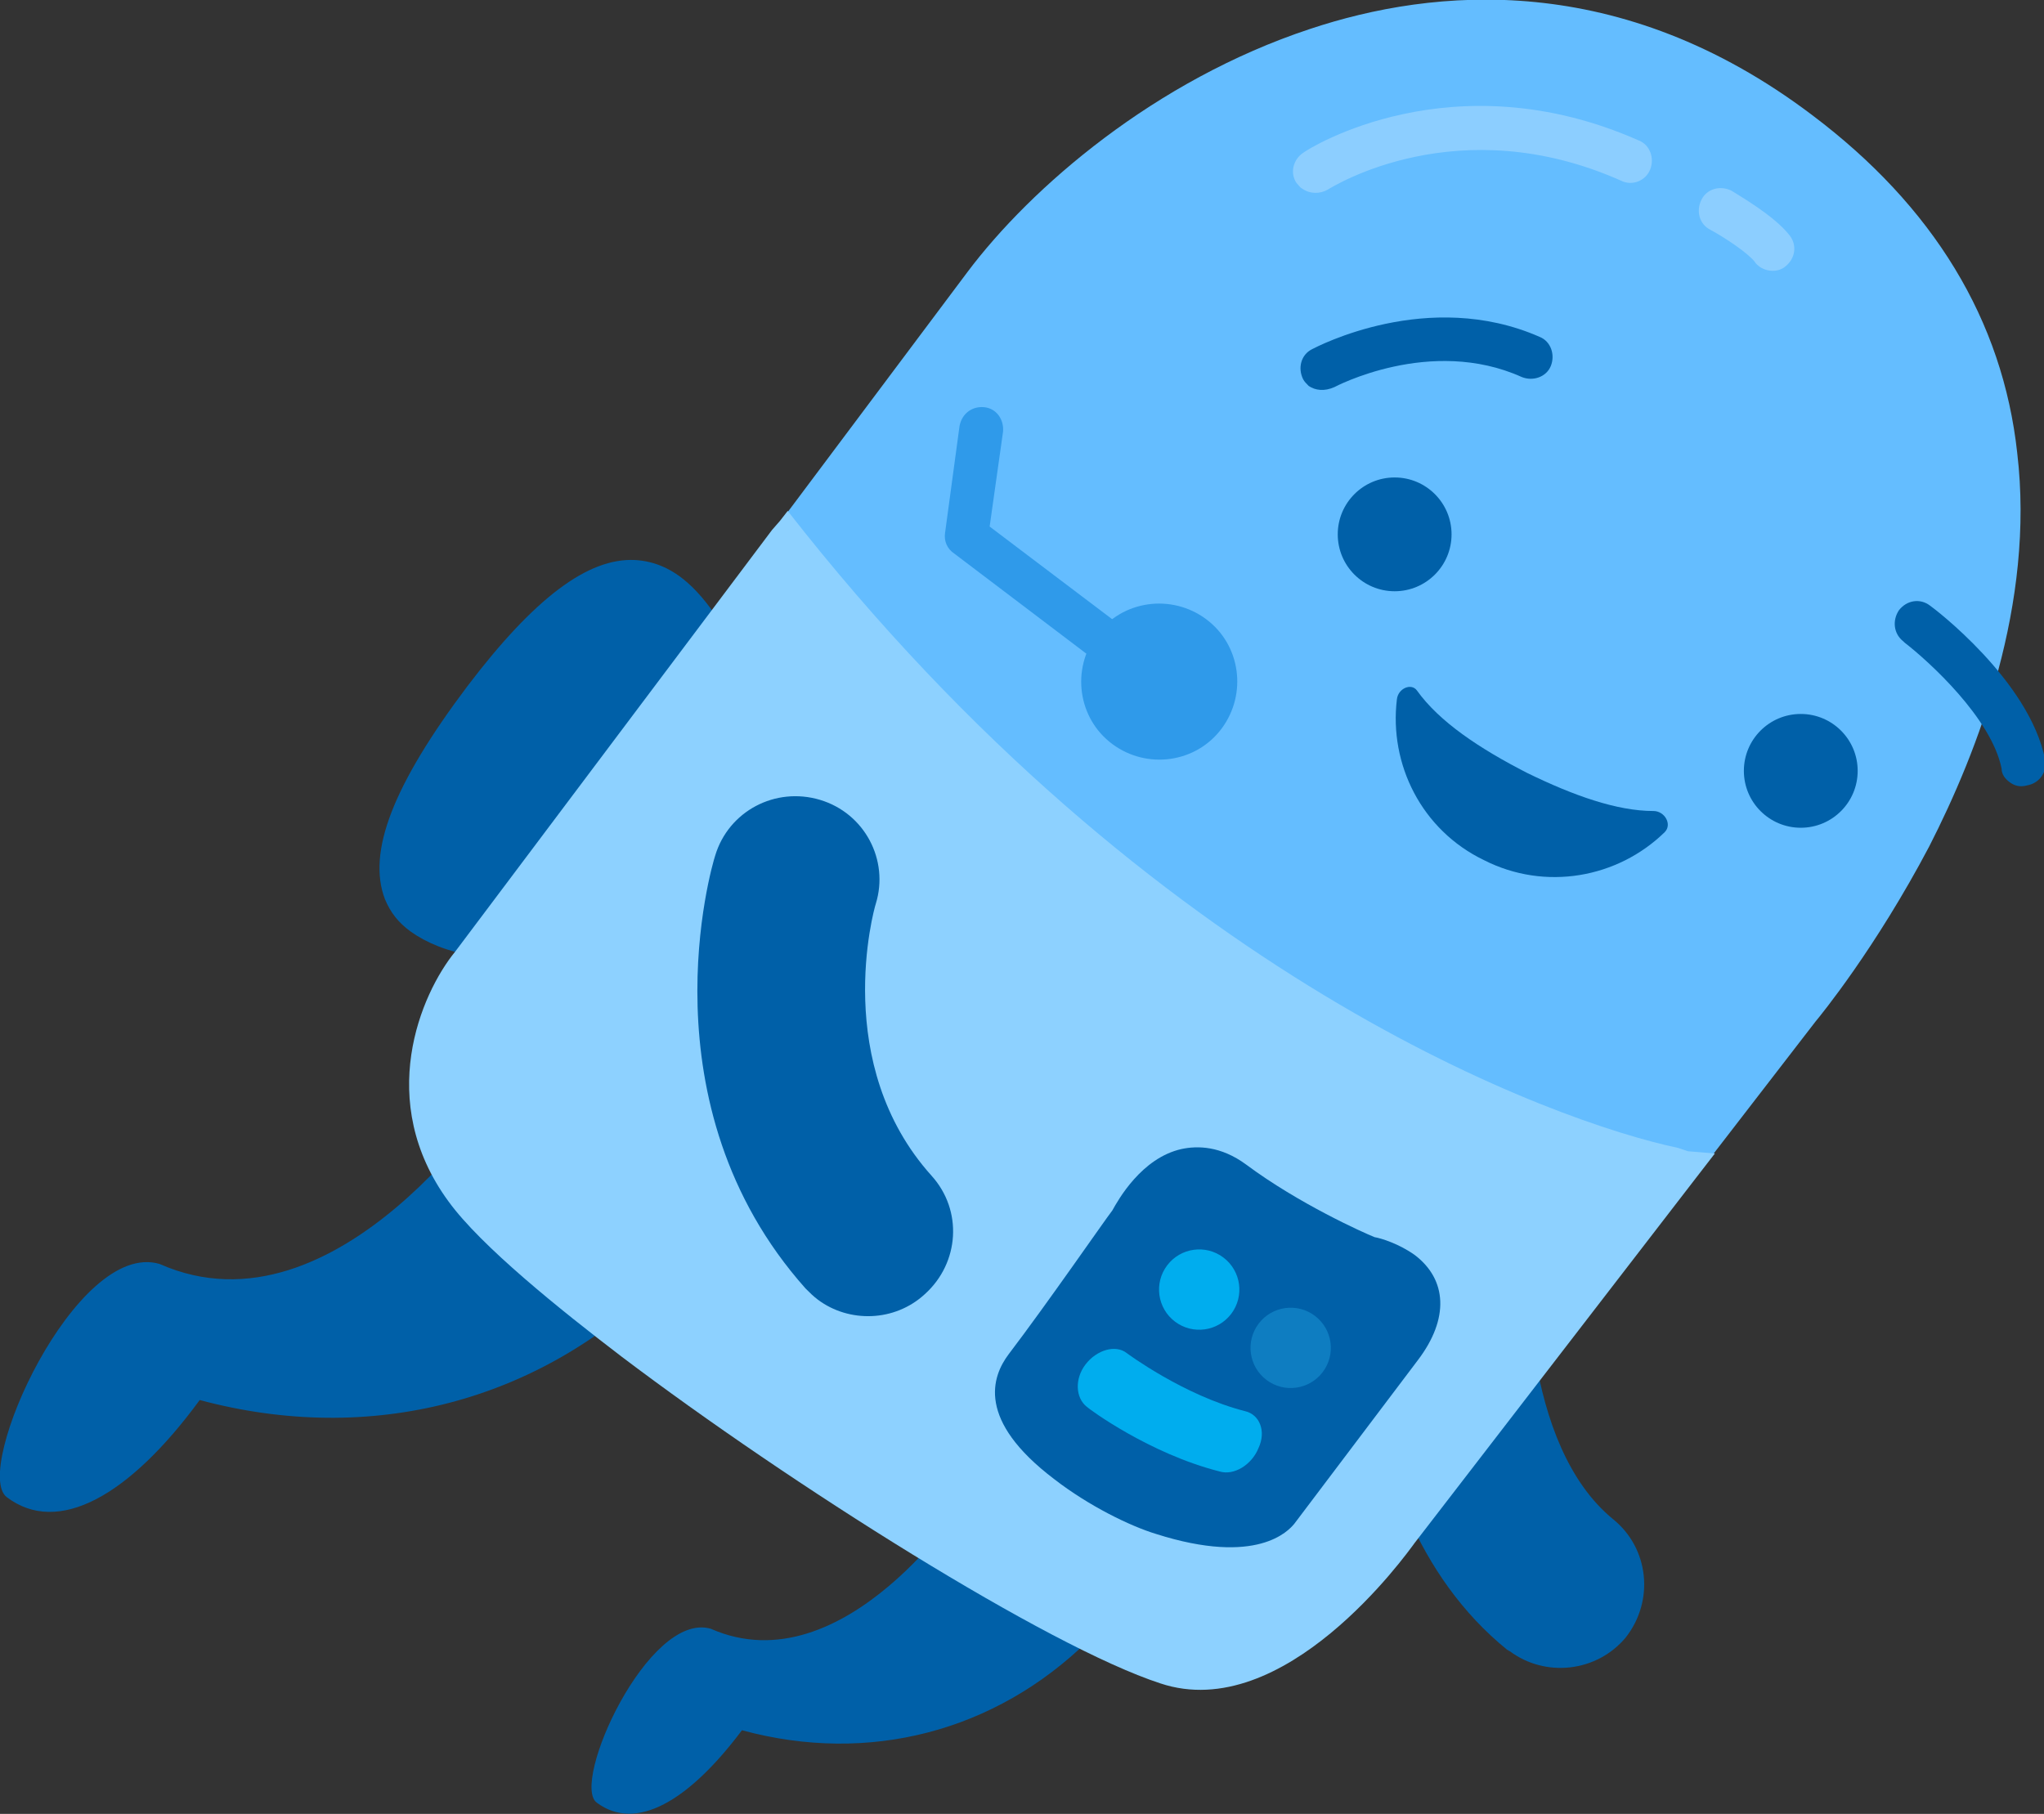 <svg id="Layer_1" xmlns="http://www.w3.org/2000/svg" viewBox="0 0 183.2 162.6"><rect x="0" y="0" width="183.2" height="162.6" fill="#333333" stroke="none"/><style>.st0{fill:#37A0FF;} .st1{fill:#494E58;} .st2{fill:#1684EF;} .st3{fill:#2595FE;} .st4{fill:#137ADE;} .st5{fill:#525B68;} .st6{fill:none;stroke:#404041;stroke-width:5;stroke-miterlimit:10;} .st7{fill:#3A3F47;} .st8{fill:#57606D;} .st9{fill:none;stroke:#FFFFFF;stroke-width:3;stroke-miterlimit:10;} .st10{fill:#546C89;} .st11{fill:#5E7A96;} .st12{fill-rule:evenodd;clip-rule:evenodd;fill:none;stroke:#0060A8;stroke-width:8;stroke-linecap:round;stroke-linejoin:round;stroke-miterlimit:10;} .st13{fill-rule:evenodd;clip-rule:evenodd;fill:#0060A8;} .st14{fill-rule:evenodd;clip-rule:evenodd;fill:#FFFFFF;} .st15{fill-rule:evenodd;clip-rule:evenodd;fill:#164B78;} .st16{fill-rule:evenodd;clip-rule:evenodd;fill:#CCE9FF;} .st17{fill-rule:evenodd;clip-rule:evenodd;fill:#2E9FFF;} .st18{fill:#FFFFFF;} .st19{fill:#5D5D5D;} .st20{fill:#0060A8;} .st21{fill:#64BDFF;} .st22{fill:#9FD6FF;} .st23{fill:#85D1FF;} .st24{fill:#0E7DC1;} .st25{fill:#00ADEE;} .st26{fill:#404041;} .st27{opacity:0.26;} .st28{fill:#2F9AEA;} .st29{fill:#94D77F;stroke:#94D77F;stroke-width:2;stroke-miterlimit:10;} .st30{fill:none;stroke:#FFFFFF;stroke-width:2;stroke-miterlimit:10;} .st31{fill:none;stroke:#1795E2;stroke-width:5;stroke-linecap:round;stroke-linejoin:round;stroke-miterlimit:10;} .st32{fill:#1795E2;} .st33{fill:#39B4FF;} .st34{fill:#4BACFF;} .st35{fill:#231F20;} .st36{fill:none;stroke:#85D1FF;stroke-width:5;stroke-linecap:round;stroke-linejoin:round;stroke-miterlimit:10;} .st37{fill:none;stroke:#0060A8;stroke-width:5;stroke-linecap:round;stroke-linejoin:round;stroke-miterlimit:10;} .st38{fill:none;} .st39{fill:#208FFA;} .st40{fill:#EE4036;} .st41{fill:#FAAF40;} .st42{fill-rule:evenodd;clip-rule:evenodd;fill:#8DD1FF;} .st43{fill-rule:evenodd;clip-rule:evenodd;fill:#64BDFF;} .st44{fill:#8DD1FF;}</style><path class="st20" d="M64.7 56c-1.7-2.6-4-5.6-7.8-5.8-4.2-.2-9 3.4-15 11.3-6.7 8.9-9 14.9-7.4 19.1.5 1.2 1.2 2.1 2.3 2.9 1.4 1 3.3 1.8 5.7 2.2 1.1.2 2.1-.5 2.3-1.6.1-.8-.2-1.5-.8-1.9l17.8-23.6c.6.5 1.5.6 2.2.1 1-.6 1.3-1.8.7-2.7zM44.9 97.7s-14.6 22.7-30.6 15.6C6.8 111.1-2.5 131.8.6 134.2c4.6 3.5 11-.1 17.3-8.7 15.3 4.1 30.4.2 41.5-10.8 11.2-11-14.5-17-14.5-17zM86.6 134.4S75.7 151.3 63.7 146c-5.6-1.6-12.6 13.9-10.2 15.6 3.5 2.6 8.2-.1 13-6.5 11.4 3.1 22.7.1 31-8 8.3-8.2-10.9-12.7-10.9-12.7z"/><path class="st26" d="M124.3 115.8c-.9-.7-2.1-.9-2.1-.9-.1 0-.3-.1-.4-.1-.3-.1-7.1-2.9-12.6-7.1-1.3-1-2.2-.8-2.5-.7-1.8.4-3.3 2.8-3.6 3.5 0 .1-.1.2-.1.3-.1.1-5.7 8.1-9.4 13.2-1.3 1.7 1.5 4.2 3.4 5.6 2.9 2.2 6.3 3.8 7.9 4.3 5.9 1.9 7.9.6 8.1.4l11-14.6c1.9-2.8.9-3.5.3-3.9z"/><path class="st21" d="M180.8 40.6c-1.3-11.9-7.5-22.1-18.4-30.3-17.2-13-33.9-11.4-45-7.7-13.9 4.6-25 14.2-30.7 21.8L69.4 47.5v.1c0 .1-.1.3-.1.4-.7 4.4 2.9 10.5 10.7 18.3 4.1 4.1 9.3 8.5 15.1 12.8 6.9 5.2 14.5 10.3 22.1 14.6 8.9 5.2 25.2 13.6 34 12 .1 0 .3-.1.4-.1h.3l10.8-14c.5-.6 5.4-6.6 10.2-15.7 4.4-8.6 9.5-21.8 7.9-35.3z"/><circle class="st20" cx="125" cy="47.9" r="5.1"/><circle class="st20" cx="161.4" cy="69.1" r="5.1"/><path class="st13" d="M125.2 62.7c-.7 5.8 2.2 11.7 7.8 14.4 5.5 2.8 12 1.6 16.2-2.5.7-.7 0-1.9-1-1.9-3.3 0-7.2-1.4-11.3-3.4-4.3-2.2-7.9-4.6-9.9-7.4-.5-.7-1.7-.2-1.8.8z"/><path class="st20" d="M117.3 34.6c-.2-.2-.4-.4-.5-.6-.5-1-.2-2.2.8-2.7.4-.2 10.4-5.5 20.4-1.1 1 .4 1.4 1.6 1 2.6-.4 1-1.6 1.4-2.6 1-8.2-3.7-16.8.9-16.8.9-.9.4-1.7.3-2.3-.1zM180.1 70.1c-.4-.3-.7-.7-.7-1.2-.9-4.5-6.5-9.6-8.7-11.3l-.1-.1c-.9-.7-1-1.9-.4-2.8.7-.9 1.9-1.1 2.8-.4.3.2 8.9 6.7 10.3 13.8.2 1.1-.5 2.1-1.6 2.3-.7.2-1.2 0-1.6-.3z"/><path class="st27 st18" d="M116.7 16.9c-.2-.1-.3-.3-.5-.5-.6-.9-.3-2.1.6-2.7.5-.4 13.4-8.5 30.1-1.1 1 .4 1.4 1.6 1 2.6-.4 1-1.6 1.5-2.6 1-14.6-6.5-25.8.5-26.3.8-.7.4-1.6.4-2.3-.1zM157.7 23.9c-.1-.1-.3-.2-.4-.4-.6-.8-2.7-2.2-4-2.9-1-.5-1.3-1.7-.8-2.7.5-1 1.7-1.3 2.7-.8.6.4 3.8 2.2 5.2 4 .7.9.5 2.1-.4 2.8-.6.5-1.6.5-2.3 0z"/><path class="st28" d="M98.3 59.3l-12.8-9.7c-.6-.4-.9-1.1-.8-1.8l1.3-9.6c.2-1.1 1.1-1.8 2.2-1.7 1.1.1 1.8 1.1 1.7 2.2l-1.2 8.5 11.9 9c.9.7 1 1.9.4 2.8-.6.8-1.9.9-2.7.3z"/><path class="st28" d="M108.1 55.5c-3.1-2.3-7.5-1.7-9.8 1.4-2.3 3.1-1.7 7.5 1.4 9.8 3.1 2.3 7.5 1.7 9.8-1.4 2.3-3.1 1.7-7.5-1.4-9.8z"/><g><path class="st20" d="M135.3 148c-.1 0-.1-.1-.2-.1-16.3-13.2-13-40.8-12.8-42 .5-4.1 4.3-7 8.4-6.5 4.1.5 7 4.3 6.5 8.4-.7 5.7-.7 21.8 7.4 28.4 3.2 2.6 3.7 7.3 1.1 10.6-2.6 3.1-7.2 3.6-10.4 1.2z"/></g><g><path class="st44" d="M151.3 103.2l-.9-.3c-10.9-2.3-47-15.1-79.8-57.1l-.7.9-.7.8-28.4 37.8c-3.1 3.8-7.2 13.4-.6 22.4 2.9 4 10 9.7 15.5 13.9 15.2 11.5 38.2 26 48.3 29.3 11.1 3.7 22-11.5 22.8-12.6l25.2-32.7 1.7-2.2-2.4-.2z"/></g><g><path class="st20" d="M73.3 116.5c-.4-.3-.7-.6-1.1-1-14.7-16.5-8.4-37.9-8.1-38.8 1.2-4 5.4-6.2 9.4-5 4 1.2 6.2 5.4 5 9.3-.2.6-4 14.4 5 24.4 2.8 3.1 2.5 7.8-.6 10.6-2.7 2.5-6.8 2.6-9.6.5z"/></g><g><path class="st20" d="M94.5 132.6c-7-5.3-5.6-9.2-4.1-11.2 3.5-4.6 8.6-12 9.3-12.9.5-.9 2.6-4.7 6.2-5.5 1.4-.3 3.5-.3 5.8 1.4 4.7 3.5 10.5 6.1 11.5 6.5.6.1 2.2.6 3.6 1.6 2.9 2.2 3.1 5.7.3 9.4L116 136.6c-.5.6-3.3 3.8-12.4.9-2.3-.7-6-2.5-9.1-4.9z"/><ellipse transform="rotate(37.08 107.493 115.574)" class="st25" cx="107.5" cy="115.6" rx="3.6" ry="3.6"/><ellipse transform="rotate(37.08 115.654 120.784)" class="st24" cx="115.7" cy="120.8" rx="3.6" ry="3.6"/><path class="st25" d="M97.4 126.1c-1-.8-1.1-2.5-.1-3.8 1-1.3 2.7-1.8 3.7-1 0 0 5.1 3.8 10.6 5.2 1.3.3 1.9 1.8 1.2 3.3-.6 1.5-2.2 2.5-3.5 2.1-6.3-1.6-11.7-5.6-11.9-5.8z"/></g></svg>